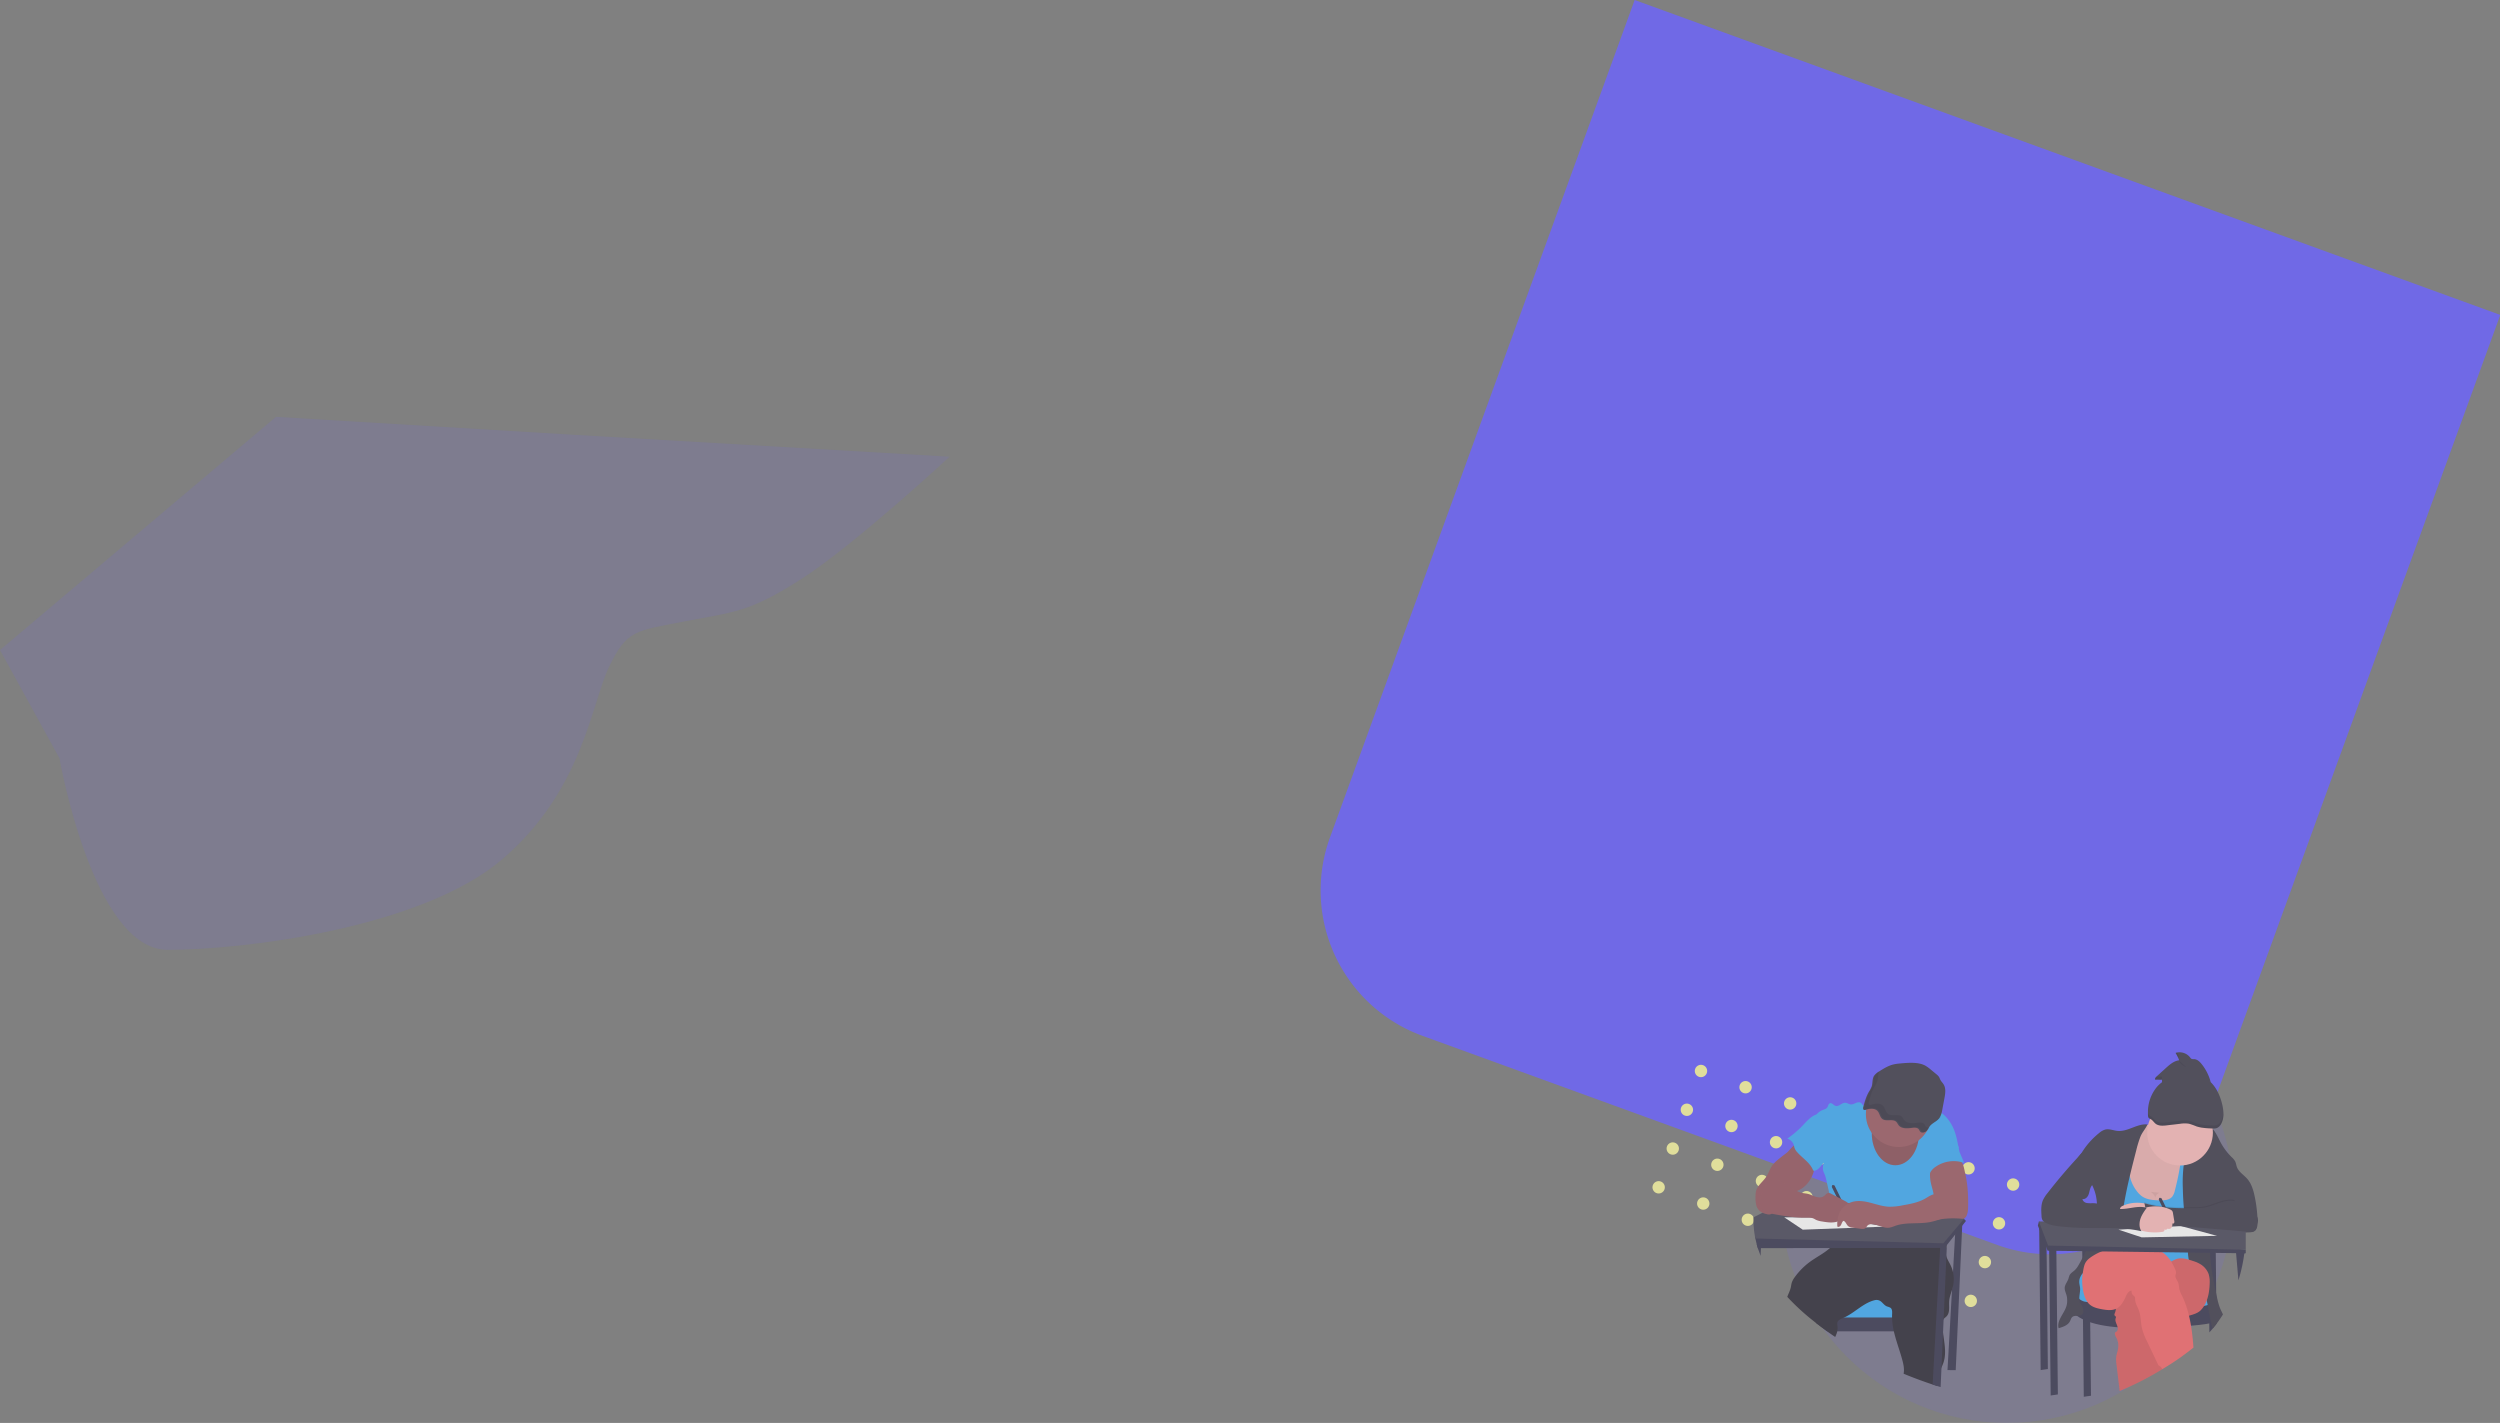 <svg xmlns="http://www.w3.org/2000/svg" xmlns:xlink="http://www.w3.org/1999/xlink" width="2424.331" height="1379.841" viewBox="0 0 2424.331 1379.841">
  <rect x="0" y="0" width="2424.331" height="1379.841" fill="#808080" stroke="none"/>
  <defs>
    <clipPath id="clip-path">
      <rect width="365" height="162" fill="none"/>
    </clipPath>
  </defs>
  <g id="Decorations" transform="translate(220.586 468.841)" opacity="0.8">
    <circle id="Ellipse_388" data-name="Ellipse 388" cx="219.5" cy="219.5" r="219.5" transform="translate(1506 472)" fill="#6c63ff" opacity="0.15"/>
    <path id="Rectangle_1" data-name="Rectangle 1" d="M0,0H893a0,0,0,0,1,0,0V864a150,150,0,0,1-150,150H150A150,150,0,0,1,0,864V0A0,0,0,0,1,0,0Z" transform="matrix(0.94, 0.342, -0.342, 0.94, 1364.6, -468.841)" fill="#6c63ff"/>
    <g id="Component_1_1" data-name="Component 1 – 1" transform="translate(1365.73 553.067)">
      <g id="Repeat_Grid_1" data-name="Repeat Grid 1" transform="matrix(0.94, 0.342, -0.342, 0.94, 55.407, 0)" clip-path="url(#clip-path)">
        <g transform="translate(-1162 -828)">
          <circle id="Ellipse_387" data-name="Ellipse 387" cx="6" cy="6" r="6" transform="translate(1169 835)" fill="#f8f5a1"/>
        </g>
        <g transform="translate(-1116 -828)">
          <circle id="Ellipse_387-2" data-name="Ellipse 387" cx="6" cy="6" r="6" transform="translate(1169 835)" fill="#f8f5a1"/>
        </g>
        <g transform="translate(-1070 -828)">
          <circle id="Ellipse_387-3" data-name="Ellipse 387" cx="6" cy="6" r="6" transform="translate(1169 835)" fill="#f8f5a1"/>
        </g>
        <g transform="translate(-1024 -828)">
          <circle id="Ellipse_387-4" data-name="Ellipse 387" cx="6" cy="6" r="6" transform="translate(1169 835)" fill="#f8f5a1"/>
        </g>
        <g transform="translate(-978 -828)">
          <circle id="Ellipse_387-5" data-name="Ellipse 387" cx="6" cy="6" r="6" transform="translate(1169 835)" fill="#f8f5a1"/>
        </g>
        <g transform="translate(-932 -828)">
          <circle id="Ellipse_387-6" data-name="Ellipse 387" cx="6" cy="6" r="6" transform="translate(1169 835)" fill="#f8f5a1"/>
        </g>
        <g transform="translate(-886 -828)">
          <circle id="Ellipse_387-7" data-name="Ellipse 387" cx="6" cy="6" r="6" transform="translate(1169 835)" fill="#f8f5a1"/>
        </g>
        <g transform="translate(-840 -828)">
          <circle id="Ellipse_387-8" data-name="Ellipse 387" cx="6" cy="6" r="6" transform="translate(1169 835)" fill="#f8f5a1"/>
        </g>
        <g transform="translate(-1162 -788)">
          <circle id="Ellipse_387-9" data-name="Ellipse 387" cx="6" cy="6" r="6" transform="translate(1169 835)" fill="#f8f5a1"/>
        </g>
        <g transform="translate(-1116 -788)">
          <circle id="Ellipse_387-10" data-name="Ellipse 387" cx="6" cy="6" r="6" transform="translate(1169 835)" fill="#f8f5a1"/>
        </g>
        <g transform="translate(-1070 -788)">
          <circle id="Ellipse_387-11" data-name="Ellipse 387" cx="6" cy="6" r="6" transform="translate(1169 835)" fill="#f8f5a1"/>
        </g>
        <g transform="translate(-1024 -788)">
          <circle id="Ellipse_387-12" data-name="Ellipse 387" cx="6" cy="6" r="6" transform="translate(1169 835)" fill="#f8f5a1"/>
        </g>
        <g transform="translate(-978 -788)">
          <circle id="Ellipse_387-13" data-name="Ellipse 387" cx="6" cy="6" r="6" transform="translate(1169 835)" fill="#f8f5a1"/>
        </g>
        <g transform="translate(-932 -788)">
          <circle id="Ellipse_387-14" data-name="Ellipse 387" cx="6" cy="6" r="6" transform="translate(1169 835)" fill="#f8f5a1"/>
        </g>
        <g transform="translate(-886 -788)">
          <circle id="Ellipse_387-15" data-name="Ellipse 387" cx="6" cy="6" r="6" transform="translate(1169 835)" fill="#f8f5a1"/>
        </g>
        <g transform="translate(-840 -788)">
          <circle id="Ellipse_387-16" data-name="Ellipse 387" cx="6" cy="6" r="6" transform="translate(1169 835)" fill="#f8f5a1"/>
        </g>
        <g transform="translate(-1162 -748)">
          <circle id="Ellipse_387-17" data-name="Ellipse 387" cx="6" cy="6" r="6" transform="translate(1169 835)" fill="#f8f5a1"/>
        </g>
        <g transform="translate(-1116 -748)">
          <circle id="Ellipse_387-18" data-name="Ellipse 387" cx="6" cy="6" r="6" transform="translate(1169 835)" fill="#f8f5a1"/>
        </g>
        <g transform="translate(-1070 -748)">
          <circle id="Ellipse_387-19" data-name="Ellipse 387" cx="6" cy="6" r="6" transform="translate(1169 835)" fill="#f8f5a1"/>
        </g>
        <g transform="translate(-1024 -748)">
          <circle id="Ellipse_387-20" data-name="Ellipse 387" cx="6" cy="6" r="6" transform="translate(1169 835)" fill="#f8f5a1"/>
        </g>
        <g transform="translate(-978 -748)">
          <circle id="Ellipse_387-21" data-name="Ellipse 387" cx="6" cy="6" r="6" transform="translate(1169 835)" fill="#f8f5a1"/>
        </g>
        <g transform="translate(-932 -748)">
          <circle id="Ellipse_387-22" data-name="Ellipse 387" cx="6" cy="6" r="6" transform="translate(1169 835)" fill="#f8f5a1"/>
        </g>
        <g transform="translate(-886 -748)">
          <circle id="Ellipse_387-23" data-name="Ellipse 387" cx="6" cy="6" r="6" transform="translate(1169 835)" fill="#f8f5a1"/>
        </g>
        <g transform="translate(-840 -748)">
          <circle id="Ellipse_387-24" data-name="Ellipse 387" cx="6" cy="6" r="6" transform="translate(1169 835)" fill="#f8f5a1"/>
        </g>
        <g transform="translate(-1162 -708)">
          <circle id="Ellipse_387-25" data-name="Ellipse 387" cx="6" cy="6" r="6" transform="translate(1169 835)" fill="#f8f5a1"/>
        </g>
        <g transform="translate(-1116 -708)">
          <circle id="Ellipse_387-26" data-name="Ellipse 387" cx="6" cy="6" r="6" transform="translate(1169 835)" fill="#f8f5a1"/>
        </g>
        <g transform="translate(-1070 -708)">
          <circle id="Ellipse_387-27" data-name="Ellipse 387" cx="6" cy="6" r="6" transform="translate(1169 835)" fill="#f8f5a1"/>
        </g>
        <g transform="translate(-1024 -708)">
          <circle id="Ellipse_387-28" data-name="Ellipse 387" cx="6" cy="6" r="6" transform="translate(1169 835)" fill="#f8f5a1"/>
        </g>
        <g transform="translate(-978 -708)">
          <circle id="Ellipse_387-29" data-name="Ellipse 387" cx="6" cy="6" r="6" transform="translate(1169 835)" fill="#f8f5a1"/>
        </g>
        <g transform="translate(-932 -708)">
          <circle id="Ellipse_387-30" data-name="Ellipse 387" cx="6" cy="6" r="6" transform="translate(1169 835)" fill="#f8f5a1"/>
        </g>
        <g transform="translate(-886 -708)">
          <circle id="Ellipse_387-31" data-name="Ellipse 387" cx="6" cy="6" r="6" transform="translate(1169 835)" fill="#f8f5a1"/>
        </g>
        <g transform="translate(-840 -708)">
          <circle id="Ellipse_387-32" data-name="Ellipse 387" cx="6" cy="6" r="6" transform="translate(1169 835)" fill="#f8f5a1"/>
        </g>
        <g transform="translate(-1162 -668)">
          <circle id="Ellipse_387-33" data-name="Ellipse 387" cx="6" cy="6" r="6" transform="translate(1169 835)" fill="#f8f5a1"/>
        </g>
        <g transform="translate(-1116 -668)">
          <circle id="Ellipse_387-34" data-name="Ellipse 387" cx="6" cy="6" r="6" transform="translate(1169 835)" fill="#f8f5a1"/>
        </g>
        <g transform="translate(-1070 -668)">
          <circle id="Ellipse_387-35" data-name="Ellipse 387" cx="6" cy="6" r="6" transform="translate(1169 835)" fill="#f8f5a1"/>
        </g>
        <g transform="translate(-1024 -668)">
          <circle id="Ellipse_387-36" data-name="Ellipse 387" cx="6" cy="6" r="6" transform="translate(1169 835)" fill="#f8f5a1"/>
        </g>
        <g transform="translate(-978 -668)">
          <circle id="Ellipse_387-37" data-name="Ellipse 387" cx="6" cy="6" r="6" transform="translate(1169 835)" fill="#f8f5a1"/>
        </g>
        <g transform="translate(-932 -668)">
          <circle id="Ellipse_387-38" data-name="Ellipse 387" cx="6" cy="6" r="6" transform="translate(1169 835)" fill="#f8f5a1"/>
        </g>
        <g transform="translate(-886 -668)">
          <circle id="Ellipse_387-39" data-name="Ellipse 387" cx="6" cy="6" r="6" transform="translate(1169 835)" fill="#f8f5a1"/>
        </g>
        <g transform="translate(-840 -668)">
          <circle id="Ellipse_387-40" data-name="Ellipse 387" cx="6" cy="6" r="6" transform="translate(1169 835)" fill="#f8f5a1"/>
        </g>
      </g>
    </g>
    <path id="Path_337" data-name="Path 337" d="M-126.9,206.505S-94.6,392.245-21.92,392.245s245.73-20.766,324.179-87.678,86.525-151.13,103.829-186.893,25.381-34.61,72.681-43.839,62.3-8.076,114.212-41.532S736.235-85.948,736.235-85.948L370.325-107.29,83.064-124.6-184.586,101.522Z" transform="translate(-36 60)" fill="#6c63ff" opacity="0.15"/>
    <g id="Dibujo" transform="translate(1479.809 494.603)">
      <path id="Path_340" data-name="Path 340" d="M385.945,446.731,377.98,588.5l7.965.1,6.471-143.861Z" transform="translate(-189.825 -223.343)" fill="#3f3d56"/>
      <rect id="Rectangle_562" data-name="Rectangle 562" width="98.562" height="21.405" transform="translate(68.188 295.215)" fill="#45aff7"/>
      <path id="Path_341" data-name="Path 341" d="M343.035,679.51v13.44H241.223q-5.406-3.893-10.683-8.014V679.51Z" transform="translate(-169.814 -365.384)" fill="#3f3d56"/>
      <path id="Path_342" data-name="Path 342" d="M335.181,560.111c-.279,1.289-.642,2.564-1.025,3.833-1.13,3.669-2.489,7.288-2.753,11.1-.353,5.038,1,10.9-2.489,14.555-.9.946-2.066,1.653-2.867,2.663a4.665,4.665,0,0,0-.339.5,7.716,7.716,0,0,0-.811,3.982,69.7,69.7,0,0,0,.563,8.637c1.18,9.856,3.509,19.732.448,29.036a44.758,44.758,0,0,1-1.936,4.734c-1.493,3.285-3.121,6.526-3.609,10.085a63.532,63.532,0,0,0-.269,8.039q-2.36-.752-4.714-1.533-14.222-4.7-28.125-10.454c.025-.134.05-.274.07-.408.712-4.43-.264-8.96-1.449-13.281-2.489-9.154-6.013-18.219-8.1-27.438a69.434,69.434,0,0,1-1.648-10.951c-.06-.826-.095-1.658-.1-2.489-.025-1.085,0-2.17.045-3.266.1-2.185.2-4.779-1.548-6.108a13.389,13.389,0,0,0-3.35-1.284c-2.16-.841-3.639-2.793-5.351-4.356a7.014,7.014,0,0,0-6.267-1.842c-11.19,2.564-19.414,12.056-29.827,16.855-.4.189-.806.368-1.215.538a17.7,17.7,0,0,0-3.818,1.951,4.351,4.351,0,0,0-1.712,2.414,9.033,9.033,0,0,0,.095,3.246,16.571,16.571,0,0,1-.224,5.292,16.155,16.155,0,0,1-.533,1.991c-.4,1.18-.931,2.335-1.439,3.484q-3.982-2.678-7.85-5.476-5.406-3.893-10.683-8.014l-2.135-1.717a223.148,223.148,0,0,1-25.8-23.69c1.06-2.987,2.593-5.764,3.33-8.826.418-1.757.572-3.584,1.15-5.292a19.026,19.026,0,0,1,2.748-4.928,66.7,66.7,0,0,1,15.3-15.312c6.168-4.42,13.291-7.965,18.841-12.982a29.733,29.733,0,0,0,5.759-6.825,4.266,4.266,0,0,0,.264-.5,10.329,10.329,0,0,0,.891-2.847c.4-2.23.338-4.679.538-6.82a72.744,72.744,0,0,0,20.474.617c7.94-.891,15.705-3.1,23.645-3.952.6-.07,1.2-.124,1.8-.174,2.544-.2,5.092-.249,7.646-.219,2.135,0,4.271.095,6.407.164l23.511.8a23.081,23.081,0,0,1,7.686,1.14,16.8,16.8,0,0,1,7.029,5.854c.234.319.468.637.687.966a30.364,30.364,0,0,1,3.624,7.163c.095.259.184.5.269.782.224.692.418,1.389.592,2.1.134.552.254,1.105.363,1.663a71.4,71.4,0,0,0,1.737,8.238c.06.194.124.388.194.577,1.04,2.917,2.768,5.53,4.072,8.333a30.95,30.95,0,0,1,2.14,6.337A31.315,31.315,0,0,1,335.181,560.111Z" transform="translate(-141.63 -276.575)" fill="#35323e"/>
      <path id="Path_343" data-name="Path 343" d="M289.229,259.361c-2.1-1.673-5.147-.448-7.606.632a48.828,48.828,0,0,1-6.352,2.295,2.683,2.683,0,0,1-1.394.144c-1-.239-1.414-1.419-2.155-2.135-1.289-1.24-3.4-.946-5.062-.274s-3.305,1.643-5.087,1.493c-1.9-.149-3.554-1.553-5.476-1.6-3.385-.08-6.227,4.092-9.428,2.987-1.951-.672-3.485-3.211-5.406-2.489-1.493.567-1.628,2.633-2.529,3.982-1.06,1.573-3.126,2.016-4.893,2.713a14.057,14.057,0,0,0-8.532,14.351c.4,3.28,1.991,6.287,3.041,9.418,3.116,9.1,2.046,19.374,5.973,28.155.5-.468.777-.642,1.259-1.105a11.519,11.519,0,0,0-.672,8.263c.413,1.379,1.085,2.663,1.593,4.012a35.957,35.957,0,0,1,1.274,4.629l4.331,19.105c1.692,7.467,3.39,14.934,3.684,22.58a65.9,65.9,0,0,1-1.135,14.834c7.845-1.3,15.023-4.779,22.973-4.734a64.055,64.055,0,0,1,8.7.9,179.12,179.12,0,0,0,25.452,1.727,10.106,10.106,0,0,0,3.9-.548,29.267,29.267,0,0,0,3.027-1.9,13.388,13.388,0,0,1,6.815-1.493c10.648-.194,20.907,3.7,31.485,5.077a37.908,37.908,0,0,0,1.22-28.434c-.951-2.723-2.23-5.376-2.608-8.238a41.685,41.685,0,0,1-.119-5.291,38.384,38.384,0,0,0-2.4-13.231,13.6,13.6,0,0,1-1.294-5.112,11.616,11.616,0,0,1,1.792-4.978,34.546,34.546,0,0,1,14.71-16.059l7.681-5.157c-1.05-6.636-2.4-13.624-5.217-19.727s-7.019-11.713-12.709-15.282a41.994,41.994,0,0,0-6-2.987,27.9,27.9,0,0,0-9.085-2.489c-3.584-.2-7.113.757-10.653,1.354C311.182,266.623,298.07,266.394,289.229,259.361Z" transform="translate(-167.141 -153.968)" fill="#45aff7"/>
      <path id="Path_344" data-name="Path 344" d="M316.252,489.26l-3.654,4.615-6.889,8.7-7.965,10.05-2.225,2.808H291.2l-106.87.124-66.928.075h-2.987c-.4-1.244-.767-2.489-1.105-3.783q-.747-2.778-1.309-5.625c-.08-.363-.149-.727-.214-1.1l24.282-15.875,9.129-.05h0l27.926-.159h0l15.6-.09h4.634l10.394-.055h0l79.218-.453h0l4.052-.025h1.757l4.654-.025,17.318-.1,3.325-1.264.244.259Z" transform="translate(-110.176 -268.719)" fill="#3f3d56"/>
      <path id="Path_345" data-name="Path 345" d="M313.132,464.93l-.413.5-2.718,3.2-5.6,6.606-11.733,13.834-103.938-2.653-78.377-1.991c-.08-.363-.149-.727-.214-1.1a94.186,94.186,0,0,1-1.568-19.379l8.691-4.45,1.991-1.025,15.5-7.965,13.6-6.969,35.472,4.61,7.855,1.02,3.554.458,5.2.677.438.06,81.573,10.578,9.015,1.17,5.291.687,16.308,2.121Z" transform="translate(-108.55 -246.878)" fill="#504f60"/>
      <path id="Path_346" data-name="Path 346" d="M471.493,534.51l-.085,1.956-.5,11.046-2.678,60.73-.567,13.127-1.493,33.77-.841,19.075-3.036-.951q-2.36-.752-4.714-1.533l7.283-132.412.154-2.778,3.206-1Z" transform="translate(-283.836 -292.564)" fill="#3f3d56"/>
      <path id="Path_347" data-name="Path 347" d="M119.151,534.22l-.224,5.112L118.6,546.8q-1.424-3.539-2.608-7.213l-.075-.244c-.4-1.245-.767-2.489-1.105-3.783Z" transform="translate(-111.693 -292.418)" fill="#3f3d56"/>
      <ellipse id="Ellipse_389" data-name="Ellipse 389" cx="22.898" cy="30.863" rx="22.898" ry="30.863" transform="translate(114.731 104.81)" fill="#a1616a"/>
      <ellipse id="Ellipse_390" data-name="Ellipse 390" cx="22.898" cy="30.863" rx="22.898" ry="30.863" transform="translate(114.731 104.81)" opacity="0.1"/>
      <circle id="Ellipse_391" data-name="Ellipse 391" cx="31.858" cy="31.858" r="31.858" transform="translate(109.006 85.148)" fill="#a1616a"/>
      <path id="Path_348" data-name="Path 348" d="M357.271,184.165a40.786,40.786,0,0,0-5.779.881c-5.038,1.225-9.393,3.942-13.634,6.611a16.226,16.226,0,0,0-5.038,4.211c-2.121,3.161-1.3,7.183-2.489,10.692a30.8,30.8,0,0,1-2.713,5.1c-2.643,4.6-4.027,9.652-5.386,14.655-.279,1.035-.358,2.439.772,2.837a3.111,3.111,0,0,0,1.931-.219c3.569-1.18,8.1-1.518,10.752.876s2.424,6.641,5.575,8.462c3.609,2.106,9.244-.438,12.519,2.046,1.4,1.065,1.911,2.773,3.061,4.057,2.678,2.987,7.83,2.842,12.116,2.24,2.459-.348,5.476-.582,6.969,1.145.717.816.921,1.936,1.752,2.673,1.493,1.334,4.226.657,5.685-.712s2.155-3.221,3.37-4.759c2.365-2.987,6.521-4.615,8.96-7.566,2.041-2.489,2.658-5.605,3.216-8.612l2.076-11.145c.841-4.52,1.608-9.458-.936-13.44-.906-1.434-2.205-2.668-2.987-4.152-.523-1-.816-2.046-1.424-2.987a12.4,12.4,0,0,0-2.554-2.579l-4.913-4.067a41.316,41.316,0,0,0-5.371-3.982C375.789,182.343,365.286,183.418,357.271,184.165Z" transform="translate(-215.774 -116.26)" fill="#464353"/>
      <path id="Path_349" data-name="Path 349" d="M147.142,343.726c-1.18,1.254-2.27,2.608-3.534,3.783a42.814,42.814,0,0,1-3.485,2.788q-2.927,2.19-5.725,4.535a32.063,32.063,0,0,0-5.247,5.242c-2.658,3.569-3.918,8.009-6.407,11.7-2.2,3.271-5.3,5.854-7.537,9.1a14.077,14.077,0,0,0-2.15,4.515,20.977,20.977,0,0,0-.443,4.774,35.453,35.453,0,0,0,.453,7.86,11.92,11.92,0,0,0,3.738,6.79,16.4,16.4,0,0,0,6.675,2.887,6.01,6.01,0,0,0,3.714.1,6.123,6.123,0,0,0,2.16-1.822l6.058-6.969c4.052-4.679,8.263-9.458,13.824-12.2,1.742-.851,3.579-1.493,5.326-2.32,7.407-3.569,12.644-10.877,14.675-18.841.5-1.946.816-3.933,1.14-5.919l.876-5.446a1.737,1.737,0,0,0,0-.831,1.792,1.792,0,0,0-.637-.757,105.588,105.588,0,0,1-11.817-11.15,27.289,27.289,0,0,0-2.678-3.066c-1.254-1-1.16-.921-2.668,0a31.993,31.993,0,0,0-6.312,5.242Z" transform="translate(-110.579 -193.757)" fill="#a1616a"/>
      <path id="Path_350" data-name="Path 350" d="M263.05,421.973a.936.936,0,1,0-1.682.816l-.5.244,14.844,30.425,2.683-1.309L263.553,421.7Z" transform="translate(-185.046 -235.764)" fill="#3f3d56"/>
      <path id="Path_351" data-name="Path 351" d="M147.142,343.726c-1.18,1.254-2.27,2.608-3.534,3.783a42.814,42.814,0,0,1-3.485,2.788q-2.927,2.19-5.725,4.535a32.063,32.063,0,0,0-5.247,5.242c-2.658,3.569-3.918,8.009-6.407,11.7-2.2,3.271-5.3,5.854-7.537,9.1a14.077,14.077,0,0,0-2.15,4.515,20.977,20.977,0,0,0-.443,4.774,35.453,35.453,0,0,0,.453,7.86,11.92,11.92,0,0,0,3.738,6.79,16.4,16.4,0,0,0,6.675,2.887,6.01,6.01,0,0,0,3.714.1,6.123,6.123,0,0,0,2.16-1.822l6.058-6.969c4.052-4.679,8.263-9.458,13.824-12.2,1.742-.851,3.579-1.493,5.326-2.32,7.407-3.569,12.644-10.877,14.675-18.841.5-1.946.816-3.933,1.14-5.919l.876-5.446a1.737,1.737,0,0,0,0-.831,1.792,1.792,0,0,0-.637-.757,105.588,105.588,0,0,1-11.817-11.15,27.289,27.289,0,0,0-2.678-3.066c-1.254-1-1.16-.921-2.668,0a31.993,31.993,0,0,0-6.312,5.242Z" transform="translate(-110.579 -193.757)" opacity="0.04"/>
      <path id="Path_352" data-name="Path 352" d="M489.443,416.65c-.05,3.176-.174,6.446-1.493,9.344a4.977,4.977,0,0,1-2.768,2.9,6.442,6.442,0,0,1-2.434.09,87.944,87.944,0,0,0-29.116,2.31c2.539-5.077,1.08-11.165,1.782-16.8.194-1.538.548-3.051.682-4.595.5-5.476-1.847-10.792-2.922-16.2a36.24,36.24,0,0,1,0-14.177,9.459,9.459,0,0,1,1.22-3.41,8,8,0,0,1,2.8-2.434c4.032-2.295,8.786-2.559,13.316-2.255,3.051.2,9.169-.085,11.713,1.792,2.783,2.056,3.664,8.96,4.415,12.151a102.781,102.781,0,0,1,2.29,14.869A159.776,159.776,0,0,1,489.443,416.65Z" transform="translate(-281.272 -210.61)" fill="#a1616a"/>
      <path id="Path_353" data-name="Path 353" d="M59.98,436.03,77.9,447.977l80.642-2.987-53.263-8.96Z" transform="translate(-30.122 -218.968)" fill="#fff"/>
      <path id="Path_354" data-name="Path 354" d="M195.1,288.848c-2.942,2.593-5.436,5.65-8.223,8.413a113.149,113.149,0,0,1-12.494,10.23,9.3,9.3,0,0,1,6.471,6.521c.189.732.284,1.493.5,2.21a12.076,12.076,0,0,0,2.768,4.48c5.048,5.69,12.111,9.9,15.088,16.925a1.563,1.563,0,0,0,.6.846,1.309,1.309,0,0,0,.772.09c2.693-.284,4.754-2.454,6.471-4.565a47.717,47.717,0,0,0,8.462-14.894,26.548,26.548,0,0,0,.124-16.925,43.323,43.323,0,0,0-3.918-7.631q-1.936-3.221-3.863-6.431c-.672-1.13-1.528-3.425-2.847-3.982C202.157,282.909,196.925,287.021,195.1,288.848Z" transform="translate(-141.61 -166.71)" fill="#45aff7"/>
      <path id="Path_355" data-name="Path 355" d="M476.921,348.3l4.236,9.956a30.778,30.778,0,0,0-27.826,3.858,15.632,15.632,0,0,0-5.72,6.655,2.907,2.907,0,0,1-2.882-1.13,5.779,5.779,0,0,1-1.065-3.047c-.393-3.823,1.055-7.571,2.489-11.145a16.053,16.053,0,0,1,2.539-4.739,14.831,14.831,0,0,1,4.331-3.1,96.438,96.438,0,0,1,15.705-6.939c2.29-.742,4.689-.727,5.973,1.414C476.189,342.63,475.756,345.577,476.921,348.3Z" transform="translate(-276.814 -193.985)" fill="#45aff7"/>
      <path id="Path_356" data-name="Path 356" d="M144.537,415.036c1.06.846,1.991,1.847,3.081,2.653a22.015,22.015,0,0,0,3.664,2.056l4.908,2.359a27.5,27.5,0,0,0,4.754,1.931c2.1.563,4.306.617,6.416,1.14,2.663.657,5.1,2.026,7.721,2.817s5.695.921,7.885-.727c1.369-1.03,2.4-2.733,4.1-2.987a5.428,5.428,0,0,1,3.126.9l12.773,6.715c1.722.906,3.544,1.911,4.445,3.639s.294,4.351-1.6,4.8a17.505,17.505,0,0,1-1.991.115,1.561,1.561,0,0,0-1.464,1.13,2.27,2.27,0,0,0,.314,1.17,4.894,4.894,0,0,1,.075,4.161,2.976,2.976,0,0,1-3.614,1.493c.224,1.926-1.872,3.275-3.738,3.788-4.709,1.289-9.7.5-14.516-.319a19.9,19.9,0,0,1-5.535-1.493c-.826-.4-1.593-.921-2.429-1.294-2.295-1.02-4.9-.886-7.412-.841-11.6.2-23.107-1.946-34.517-4.087a16.7,16.7,0,0,1-6.1-1.991c-3.485-2.27-4.779-6.929-4.206-11.051s2.663-7.855,4.719-11.479l2.663-4.694a6.044,6.044,0,0,1,1.434-1.892C133.412,410.053,141.182,412.338,144.537,415.036Z" transform="translate(-114.575 -230.853)" fill="#a1616a"/>
      <path id="Path_357" data-name="Path 357" d="M144.537,415.036c1.06.846,1.991,1.847,3.081,2.653a22.015,22.015,0,0,0,3.664,2.056l4.908,2.359a27.5,27.5,0,0,0,4.754,1.931c2.1.563,4.306.617,6.416,1.14,2.663.657,5.1,2.026,7.721,2.817s5.695.921,7.885-.727c1.369-1.03,2.4-2.733,4.1-2.987a5.428,5.428,0,0,1,3.126.9l12.773,6.715c1.722.906,3.544,1.911,4.445,3.639s.294,4.351-1.6,4.8a17.505,17.505,0,0,1-1.991.115,1.561,1.561,0,0,0-1.464,1.13,2.27,2.27,0,0,0,.314,1.17,4.894,4.894,0,0,1,.075,4.161,2.976,2.976,0,0,1-3.614,1.493c.224,1.926-1.872,3.275-3.738,3.788-4.709,1.289-9.7.5-14.516-.319a19.9,19.9,0,0,1-5.535-1.493c-.826-.4-1.593-.921-2.429-1.294-2.295-1.02-4.9-.886-7.412-.841-11.6.2-23.107-1.946-34.517-4.087a16.7,16.7,0,0,1-6.1-1.991c-3.485-2.27-4.779-6.929-4.206-11.051s2.663-7.855,4.719-11.479l2.663-4.694a6.044,6.044,0,0,1,1.434-1.892C133.412,410.053,141.182,412.338,144.537,415.036Z" transform="translate(-114.575 -230.853)" opacity="0.04"/>
      <path id="Path_358" data-name="Path 358" d="M372.468,434.021c-2.593,1.225-5.57,1.344-8.278,2.285s-5.008,2.633-7.492,4.012c-6.471,3.614-13.938,4.978-21.271,6.277a62.048,62.048,0,0,1-13.44,1.4c-6.063-.259-11.887-2.28-17.761-3.8s-12.141-2.549-17.96-.836a20.215,20.215,0,0,0-13.191,12.659,29.157,29.157,0,0,0-1.155,11.21c1.225.9,2.937-.348,3.6-1.717s1.03-3.046,2.325-3.843c2.245.762,2.793,3.753,4.644,5.232a8.386,8.386,0,0,0,4.166,1.379l7.566,1.075c1.822.259,3.938.433,5.257-.851.642-.622,1-1.493,1.583-2.16,1.2-1.334,3.216-1.563,5.008-1.384,5.6.558,10.842,4.186,16.4,3.325a31.1,31.1,0,0,0,5.511-1.752c10.8-3.813,22.794-1.493,34.029-3.679a75.95,75.95,0,0,0,12.49-3.858,25.258,25.258,0,0,0,6.347-3.146A13.361,13.361,0,0,0,386,444a13.55,13.55,0,0,0-4.784-8.781c-.876-.747-2.026-2.175-3.076-2.643C376.136,431.691,374.17,433.219,372.468,434.021Z" transform="translate(-190.55 -241.236)" fill="#a1616a"/>
      <g id="Group_28" data-name="Group 28" transform="translate(107.277 75.61)" opacity="0.1">
        <path id="Path_359" data-name="Path 359" d="M384.151,253.942c-.831-.737-1.035-1.857-1.752-2.673-1.493-1.727-4.51-1.493-6.969-1.145-4.286.6-9.458.742-12.116-2.24-1.15-1.284-1.658-2.987-3.061-4.057-3.275-2.489-8.91.06-12.519-2.046-3.151-1.837-2.947-6.1-5.575-8.462s-7.183-2.056-10.752-.876a3.111,3.111,0,0,1-1.931.219c-1.13-.4-1.05-1.8-.772-2.837,1.359-5,2.743-10.055,5.386-14.655a30.8,30.8,0,0,0,2.713-5.1c1.08-3.156.528-6.725,1.946-9.712a13.4,13.4,0,0,0-3.928,3.485c-2.121,3.161-1.3,7.183-2.489,10.692a30.8,30.8,0,0,1-2.713,5.1c-2.643,4.6-4.027,9.652-5.386,14.655-.279,1.035-.358,2.439.772,2.837a3.111,3.111,0,0,0,1.931-.219c3.569-1.18,8.1-1.518,10.752.876s2.424,6.64,5.575,8.462c3.609,2.106,9.244-.438,12.519,2.046,1.4,1.065,1.911,2.773,3.061,4.057,2.678,2.987,7.83,2.842,12.116,2.24,2.459-.348,5.476-.582,6.969,1.145.717.816.921,1.936,1.752,2.673,1.493,1.334,4.226.657,5.685-.712a15.094,15.094,0,0,0,2.379-3.256A3.7,3.7,0,0,1,384.151,253.942Z" transform="translate(-324.055 -200.36)"/>
        <path id="Path_360" data-name="Path 360" d="M462.1,292.44a14.143,14.143,0,0,0-.891,1.289,26.987,26.987,0,0,0,5.366-4.376,10.56,10.56,0,0,0,1-1.434A26.144,26.144,0,0,0,462.1,292.44Z" transform="translate(-392.936 -244.334)"/>
      </g>
      <path id="Path_361" data-name="Path 361" d="M556.48,446.53,557.973,589.4l6.969-1-1.493-141.87Z" transform="translate(-279.47 -224.241)" fill="#3f3d56"/>
      <path id="Path_362" data-name="Path 362" d="M640.48,498.53,641.973,641.4l6.969-1-1.493-141.87Z" transform="translate(-321.656 -250.356)" fill="#3f3d56"/>
      <path id="Path_363" data-name="Path 363" d="M1002.746,619.179h0l-.03-2.743V614.8l-.264-25.128-.413-39.285-.07-3.39H995l.035,3.266.219,21.042.095,9.11h0l.08,7.377.129,12.753.08,7.522h0v.8l.1,9.886.09,8.716.568-.627q1.369-1.528,2.678-3.106Z" transform="translate(-553.735 -298.836)" fill="#3f3d56"/>
      <path id="Path_364" data-name="Path 364" d="M620.962,545.03l-3.982,5.953,3.982,27.125,33.85,9.264h54.757l32.854,1.986,15.65-10.712-2.708-18.4L743.418,545.03Z" transform="translate(-309.854 -273.709)" fill="#45aff7"/>
      <path id="Path_365" data-name="Path 365" d="M723.1,605.48l-1.991,16.536s-10.454,32.421,73.673,30.435,69.69-8.6,69.69-8.6l-.5-19.185s2.932,9.08-39.823,7.85-82.633-5.2-82.633-5.2S726.588,629.956,723.1,605.48Z" transform="translate(-415.977 -328.206)" fill="#3f3d56"/>
      <path id="Path_366" data-name="Path 366" d="M846.006,305.49c-4.8,2.185-8.433,6.421-10.867,11.106s-3.8,9.826-5.152,14.934a132.945,132.945,0,0,0-3.589,16.308c-1.314,9.816-.328,20.136,4.181,28.951s12.843,15.929,22.6,17.627a41.593,41.593,0,0,0,11.449.134,93.087,93.087,0,0,0,20.215-4.455c6.845-2.315,13.968-5.879,17.014-12.445,1.767-3.808,1.916-8.149,1.832-12.34a131.277,131.277,0,0,0-5.132-33.745,28.728,28.728,0,0,0-3.943-9.08,27.831,27.831,0,0,0-7.342-6.471C875.629,308.173,860.327,298.979,846.006,305.49Z" transform="translate(-468.791 -176.438)" fill="#fbbebe"/>
      <path id="Path_367" data-name="Path 367" d="M846.006,305.49c-4.8,2.185-8.433,6.421-10.867,11.106s-3.8,9.826-5.152,14.934a132.945,132.945,0,0,0-3.589,16.308c-1.314,9.816-.328,20.136,4.181,28.951s12.843,15.929,22.6,17.627a41.593,41.593,0,0,0,11.449.134,93.087,93.087,0,0,0,20.215-4.455c6.845-2.315,13.968-5.879,17.014-12.445,1.767-3.808,1.916-8.149,1.832-12.34a131.277,131.277,0,0,0-5.132-33.745,28.728,28.728,0,0,0-3.943-9.08,27.831,27.831,0,0,0-7.342-6.471C875.629,308.173,860.327,298.979,846.006,305.49Z" transform="translate(-468.791 -176.438)" opacity="0.05"/>
      <path id="Path_368" data-name="Path 368" d="M811.285,390.338a22.6,22.6,0,0,0,4.978,4.978c4.739,3.275,10.822,3.718,16.576,3.9,4.619.139,9.916-.124,12.813-3.728a14.922,14.922,0,0,0,2.419-5.71,253.261,253.261,0,0,0,6.919-37.717l13.181.045c5.7,24.426,5.237,49.819,4.739,74.9l-.722,36.578-8.492-.9c-20.165-2.135-40.361-4.271-60.636-4.639a346.857,346.857,0,0,0-35.6,1.175l18.493-54.986c2.4-7.148,4.824-14.391,5.386-21.9.811-10.9-2.245-22.4,1.991-32.481a3.95,3.95,0,0,1,1.538-2.076,4.368,4.368,0,0,1,2.633-.2c1.673.224,6.785,0,8,1.07,1.792,1.553.607,1.787-.025,4.291-1.13,4.48-2.2,8.627-2.185,13.3C803.306,374.7,805.934,383.652,811.285,390.338Z" transform="translate(-439.461 -198.628)" fill="#45aff7"/>
      <path id="Path_369" data-name="Path 369" d="M977.539,498.527h0q3.33-4.42,6.277-9.154c-1-2.131-2.091-4.211-2.962-6.387A64.18,64.18,0,0,1,978,472.607q-.388-1.792-.772-3.584c-2.788-13-5.406-26.179-5.949-39.355q-.075-1.643-.095-3.285v-4.092c.06-2.987.249-6,.592-9,.065-.587.139-1.175.219-1.762a2.529,2.529,0,0,1,.05-.383l33.85-1.234h0l2.847-.1c1.956-.07,4.027-.179,5.64-1.289,2.713-1.862,3.031-5.68,2.987-8.96a132.989,132.989,0,0,0-2.807-24.665c-1.284-6.1-3.116-12.34-7.228-17.029-3.375-3.853-8.263-6.655-10.021-11.449-.652-1.782-.816-3.738-1.663-5.441a16.948,16.948,0,0,0-3.564-4.266,59.4,59.4,0,0,1-11.4-15.79c-2.016-4.062-4.2-8.542-6.835-11.35-.129-.144-.259-.279-.393-.408-2.24-2.215-4.8-3.186-7.84-1.678a10.04,10.04,0,0,0-1.553.966h0a18.915,18.915,0,0,0-2.952,2.808,67.2,67.2,0,0,0-8.029,11.449,63.638,63.638,0,0,0-4.1,8.96,61.782,61.782,0,0,0-2.215,7.467c-.428,1.877-.767,3.773-1.035,5.675a138.064,138.064,0,0,0-.856,21.674c.149,6.65.443,13.316,1.045,19.941q.224,2.4.5,4.8.548,4.744,1.354,9.458c.214,1.2.433,2.4.677,3.594.06.319.124.637.189.951l.03.134a80.849,80.849,0,0,1,1.528,8.418q.06.533.09,1.06a40.966,40.966,0,0,1-.04,4.883c-.115,1.921-.294,3.838-.383,5.759a9.363,9.363,0,0,1-.035,1c-.025.971,0,1.941,0,2.912a46.14,46.14,0,0,0,.826,6.914,44.724,44.724,0,0,0,4.306,12.166c.189.358.383.712.577,1.06,2.524,4.51,5.71,8.647,8.044,13.261a57.243,57.243,0,0,1,4.48,13.047q.5,2.235.946,4.48c.463,2.389.876,4.8,1.3,7.208.04.239.085.5.129.717.563,3.2,1.155,6.377,1.916,9.5.443,1.817.941,3.609,1.523,5.371Z" transform="translate(-528.528 -178.184)" fill="#464353"/>
      <path id="Path_370" data-name="Path 370" d="M904.089,588.68c0,.448-.03.9-.05,1.349a63.792,63.792,0,0,1-.6,6.526,42.458,42.458,0,0,1-2.155,8.657,29.188,29.188,0,0,1-2.569,5.281,24.347,24.347,0,0,1-3.2,4.117c-2.987,3.106-7.288,4.1-11.449,5.406a28.184,28.184,0,0,0-5.521,2.255c-.314.174-.622.363-.921.563l-5.207,3.45a15.58,15.58,0,0,0-4.4,3.768,8.1,8.1,0,0,0-.5.841,19.074,19.074,0,0,0-1.533,4.6c-2.708,11.28-5.421,22.57-7.278,34.019-.124.757-.244,1.518-.373,2.28l-.045.239a1.251,1.251,0,0,0-.08-.164,299.576,299.576,0,0,1-41.366,21.141l-3.091-25.885a31.309,31.309,0,0,1-.319-6.362c.294-3.35,1.658-6.526,2.026-9.866a16.811,16.811,0,0,0-1.777-9.493,10.382,10.382,0,0,1-1.459-3.519,2.19,2.19,0,0,1,1.872-2.559,4.6,4.6,0,0,0,.782-4.107,11.943,11.943,0,0,0-.7-2.275c-.846-2.081-1.917-4.346-1.19-6.471a2.418,2.418,0,0,0,.249-1.244.2.2,0,0,0,0-.08c-.169-.558-.831-.8-1.175-1.274-.647-.881,0-2.081.4-3.1a11.813,11.813,0,0,0,.667-3.39c.055-.642.095-1.289.164-1.926a19.408,19.408,0,0,1,.463-2.559,20.2,20.2,0,0,1,8.179-11.708c1.936-1.3,4.092-2.255,6.068-3.484a55.59,55.59,0,0,0,5.784-4.48q6.576-5.476,13.674-10.324a172.734,172.734,0,0,1,15.79-9.587q1.742-.941,3.484-1.832,1.9-1,3.818-1.887c4.1-1.956,8.756-1.225,13.291.08,1.9.543,3.778,1.19,5.59,1.777a25.888,25.888,0,0,1,5.077,2.28,18.723,18.723,0,0,1,8.716,10.245.544.544,0,0,1,0,.085A26.069,26.069,0,0,1,904.089,588.68Z" transform="translate(-461.728 -307.573)" fill="#f86d70"/>
      <path id="Path_371" data-name="Path 371" d="M904.089,588.68c0,.448-.03.9-.05,1.349a63.792,63.792,0,0,1-.6,6.526,42.458,42.458,0,0,1-2.155,8.657,29.188,29.188,0,0,1-2.569,5.281,24.347,24.347,0,0,1-3.2,4.117c-2.987,3.106-7.288,4.1-11.449,5.406a28.184,28.184,0,0,0-5.521,2.255c-.314.174-.622.363-.921.563l-5.207,3.45a15.58,15.58,0,0,0-4.4,3.768,8.1,8.1,0,0,0-.5.841,19.074,19.074,0,0,0-1.533,4.6c-2.708,11.28-5.421,22.57-7.278,34.019-.124.757-.244,1.518-.373,2.28l-.045.239a1.251,1.251,0,0,0-.08-.164,299.576,299.576,0,0,1-41.366,21.141l-3.091-25.885a31.309,31.309,0,0,1-.319-6.362c.294-3.35,1.658-6.526,2.026-9.866a16.811,16.811,0,0,0-1.777-9.493,10.382,10.382,0,0,1-1.459-3.519,2.19,2.19,0,0,1,1.872-2.559,4.6,4.6,0,0,0,.782-4.107,11.943,11.943,0,0,0-.7-2.275c-.846-2.081-1.917-4.346-1.19-6.471a2.418,2.418,0,0,0,.249-1.244.2.2,0,0,0,0-.08c-.169-.558-.831-.8-1.175-1.274-.647-.881,0-2.081.4-3.1a11.813,11.813,0,0,0,.667-3.39c.055-.642.095-1.289.164-1.926a19.408,19.408,0,0,1,.463-2.559,20.2,20.2,0,0,1,8.179-11.708c1.936-1.3,4.092-2.255,6.068-3.484a55.59,55.59,0,0,0,5.784-4.48q6.576-5.476,13.674-10.324a172.734,172.734,0,0,1,15.79-9.587q1.742-.941,3.484-1.832,1.9-1,3.818-1.887c4.1-1.956,8.756-1.225,13.291.08,1.9.543,3.778,1.19,5.59,1.777a25.888,25.888,0,0,1,5.077,2.28,18.723,18.723,0,0,1,8.716,10.245.544.544,0,0,1,0,.085A26.069,26.069,0,0,1,904.089,588.68Z" transform="translate(-461.728 -307.573)" opacity="0.1"/>
      <path id="Path_372" data-name="Path 372" d="M900.05,446.973a.936.936,0,1,0-1.682.816l-.5.244,14.844,30.425,2.683-1.309L900.553,446.7Z" transform="translate(-504.955 -248.319)" fill="#3f3d56"/>
      <circle id="Ellipse_392" data-name="Ellipse 392" cx="31.858" cy="31.858" r="31.858" transform="translate(381.795 103.068)" fill="#fbbebe"/>
      <path id="Path_373" data-name="Path 373" d="M950.185,221.177a42.312,42.312,0,0,0-1.125-7.512c-1.872-8.049-5.292-15.974-11.18-21.753a43.54,43.54,0,0,0-1.3-4.176.8.8,0,0,0-.035-.1,46.745,46.745,0,0,0-7.517-13.326c-1.867-2.32-4.286-4.61-7.263-4.7a5.888,5.888,0,0,1-2.489-.269,4.48,4.48,0,0,1-1.389-1.424,13.037,13.037,0,0,0-12.624-4.724l-.309.065c-.174.035-.348.075-.5.119s-.418.119-.627.184q.344.567.672,1.15.886,1.578,1.643,3.226.627,1.374,1.16,2.793c-5.1.582-9.249,4.2-13.042,7.646l-8.93,8.1a.368.368,0,0,0-.045.045l-.259.249c-.065.065-.129.129-.189.2a.425.425,0,0,0-.065.07c-.075.08-.144.164-.214.249a3.753,3.753,0,0,0-.333.5,1.822,1.822,0,0,0-.129.234.5.5,0,0,0-.035.075,1.828,1.828,0,0,0-.085.209.069.069,0,0,0,0,.03,1.171,1.171,0,0,0-.035.124,1.494,1.494,0,0,0,.085,1.055l5.889.065h.692c.03.787.055,1.578.085,2.364a33.546,33.546,0,0,0-2.688,2.24,29.194,29.194,0,0,0-2.623,2.768A38.2,38.2,0,0,0,877.02,220v3.046c0,.5.045,1,.085,1.493a3.728,3.728,0,0,0,.5,1.847,1.712,1.712,0,0,0,.139.179,3.435,3.435,0,0,0,1.055.777l.428.209h0c.214.1.418.2.617.319,1.877,1.06,2.987,3.106,4.694,4.42.1.075.2.149.3.214l.224.149.139.09.189.11a4.068,4.068,0,0,0,.383.2h0l.239.119h.04c.2.09.4.174.6.249l.284.1.085.03c.08.025.164.055.249.075q.254.075.5.134l.5.11c.194.035.393.07.592.095l.294.04.3.03q.712.065,1.434.075h0a35.842,35.842,0,0,0,4.515-.314l12.7-1.493a27.373,27.373,0,0,1,8.667-.08,57.109,57.109,0,0,1,6.969,2.454c.528.184,1.055.353,1.588.5.194.055.393.114.592.164l.274.07.637.154c.229.055.458.11.687.154.324.07.642.129.966.189.219.045.443.08.667.119h.045l.637.1h.154l.473.065c.229.035.458.065.692.09q.762.095,1.523.164c.821.08,1.648.139,2.489.189l.826.05.826.04,2.489.11h.458a12.842,12.842,0,0,0,3.1-.159c.179-.035.353-.075.528-.124s.319-.1.5-.159a8.521,8.521,0,0,0,4.176-4.127c.2-.373.383-.747.553-1.13s.324-.772.463-1.16c.174-.5.324-.971.453-1.468.04-.134.075-.269.1-.408s.1-.413.139-.622c.124-.572.219-1.15.289-1.732a5.316,5.316,0,0,1,.065-.558c.045-.5.08-.961.1-1.449v-1.115C950.22,222.222,950.185,221.69,950.185,221.177Zm-12.763-29.718c-.4-.378-.816-.742-1.234-1.085a5.143,5.143,0,0,1,1.229,1.085Z" transform="translate(-494.484 -105.973)" fill="#464353"/>
      <path id="Path_374" data-name="Path 374" d="M759.271,309.647c-3.748-.463-7.467-2.106-11.165-1.3a15.474,15.474,0,0,0-6.158,3.415,74.873,74.873,0,0,0-17.308,19.787,10.453,10.453,0,0,0-1.6,3.743,9.922,9.922,0,0,0,.687,4.62c3.4,10.06,10.688,18.463,14,28.553,3.485,10.613,2.275,22.211-.294,33.083a138.259,138.259,0,0,1-15.352,38.18,21.772,21.772,0,0,1-3.534,4.839c-1.812,1.742-4.246,2.987-5.321,5.267a23.587,23.587,0,0,0-1,3.2c-1,2.987-3.4,5.545-3.639,8.7-.174,2.4.966,4.679,1.658,6.969a19.2,19.2,0,0,1-.354,12c-2.524,6.919-9.124,13.211-7.208,20.325,4.276-1.23,9.015-2.827,11.031-6.795.712-1.4,1.065-3.076,2.265-4.1,2.394-2.036,6.471-.194,9.015-2.066,1.921-1.424,1.991-4.341,1.135-6.581s-2.33-4.211-2.987-6.516c-1.145-4.157.687-8.552.349-12.848-.159-1.991-.772-3.9-.816-5.879-.085-3.848,2.046-7.467,4.878-10.08s6.332-4.346,9.777-6.053l13.022-6.471c4.724-2.34,9.9-5.192,11.449-10.23a20.719,20.719,0,0,0,.622-5.869c.443-30.121,7.99-59.635,15.491-88.81a110.04,110.04,0,0,1,4.082-13.4c1.732-4.341,5.122-7.825,6.85-11.857C778.835,302.284,769.68,310.951,759.271,309.647Z" transform="translate(-406.762 -176.472)" fill="#464353"/>
      <path id="Path_375" data-name="Path 375" d="M854.421,619.447c1.15,6.969,1.852,14.087,2.4,21.171A242.189,242.189,0,0,1,828.411,660.5c-.558.344-1.12.682-1.683,1l-.045.239a1.238,1.238,0,0,0-.08-.164,7.492,7.492,0,0,0-3.743-3.694Q817.35,646.3,811.85,634.729a60.8,60.8,0,0,1-4.978-12.868,1.988,1.988,0,0,0-.06-.289c-.757-3.485-.931-7.1-1.434-10.633A30.712,30.712,0,0,0,804.019,605c-.6-1.717-1.419-3.385-2.145-5.062a16.862,16.862,0,0,1-1.683-6.4,4.184,4.184,0,0,0-.3-2.091,5.423,5.423,0,0,0-1.359-1.314,5.182,5.182,0,0,1-1.673-4.734c-2.987.154-4.669,3.365-5.869,6.088a33.192,33.192,0,0,1-4.261,7.467,14.162,14.162,0,0,1-4.719,3.927c-.164.08-.329.159-.5.229-4.157,1.832-9.01,1.185-13.515.358-3.937-.722-8.009-1.618-11.175-4.067l-.338-.269a14.622,14.622,0,0,1-2.489-2.658c-2.653-3.624-3.828-8.4-4.48-12.943-.06-.428-.119-.856-.174-1.284a47.867,47.867,0,0,1-.373-9.7c.06-.8.144-1.593.249-2.384.07-.5.144-1.035.229-1.553a.141.141,0,0,1,0-.045c.129-.821.269-1.648.408-2.489.5-2.822,1-5.72,2.489-8.149A15.429,15.429,0,0,1,756,554c.538-.423,1.09-.826,1.648-1.215.906-.627,1.837-1.225,2.783-1.787a48.093,48.093,0,0,1,7.467-3.634c.617-.239,1.244-.463,1.872-.677a14.689,14.689,0,0,1,7.606-.6,40.025,40.025,0,0,0,6.81.4c5.839-.114,11.7-1.229,17.532-1.951,8.094-1,16.79-1.115,23.849,2.987.339.194.667.4,1,.612a29.493,29.493,0,0,1,8.557,9.045c.5.752.931,1.523,1.359,2.3a58.728,58.728,0,0,1,2.673,5.525A6.871,6.871,0,0,1,839.9,568a3.886,3.886,0,0,1-.08.587c-.134.707-.4,1.394-.5,2.111-.314,2.713,1.991,4.978,2.852,7.561a37.068,37.068,0,0,1,.811,5.257,27.343,27.343,0,0,0,2.768,6.969,87.158,87.158,0,0,1,4.43,11.135c.866,2.653,1.608,5.346,2.26,8.064q.319,1.309.6,2.623C853.584,614.713,854.027,617.072,854.421,619.447Z" transform="translate(-430.125 -297.307)" fill="#f86d70"/>
      <path id="Path_376" data-name="Path 376" d="M755.584,471.408v3.484l-.642-.01-.717-.01-8-.1-19.722-.259-5.535-.07-1.434-.02-8.308-.1-11.708-.154-24.84-.324-43.1-.558-15.556-.2-6.242-.08-5.744-.075-3.579-.05-3.39-.045-25.133-.324-6.969-.09-1.518-.02-.986-2.544-7.163-18.473-1.309-3.375,1-3.982,4.48,2.987,2.758.343,45.4,5.645,8.522,1.06,18.07,2.25,17.7,2.2,6.939.861,41.063,5.107,11.474,1.429,9.5,1.18,33.77,4.2Z" transform="translate(-278.214 -222.986)" fill="#3f3d56"/>
      <path id="Path_377" data-name="Path 377" d="M555.98,444.03l8.96,23.4,191.649,3.982V446.021Z" transform="translate(-279.219 -222.986)" fill="#504f60"/>
      <path id="Path_378" data-name="Path 378" d="M575.98,496.03,577.473,638.9l6.969-1-1.493-141.87Z" transform="translate(-289.263 -249.101)" fill="#3f3d56"/>
      <path id="Path_379" data-name="Path 379" d="M1057.346,552.245h-.717a157.54,157.54,0,0,1-5.74,26.278l-2.265-26.383-.094-1.125,8.373-.966.279-.03Z" transform="translate(-580.618 -300.353)" fill="#3f3d56"/>
      <path id="Path_380" data-name="Path 380" d="M806.555,462.488l-72.926,1.493-22.649-7.467,60.73-3.485Z" transform="translate(-357.062 -227.506)" fill="#fff"/>
      <path id="Path_381" data-name="Path 381" d="M823.647,459.137a4.888,4.888,0,0,0-1.991,1.419,5.257,5.257,0,0,0-.742,2.26l-1.225,7.3a3.231,3.231,0,0,0,.095,2.026c.319.612,1.245.931,1.707.423a6.558,6.558,0,0,0,.9,4.117,2.871,2.871,0,0,0,3.748.966,2.429,2.429,0,0,0,3.659.567c-.707.239-.757,1.319-.254,1.867a3.25,3.25,0,0,0,2.031.811,49.674,49.674,0,0,0,25.835-3.251c.772-.319-1.259-9.831-1.464-10.807-.5-2.295-.747-5.1-2.683-6.641-4.629-3.694-12.853-4.42-18.493-3.982A31.857,31.857,0,0,0,823.647,459.137Z" transform="translate(-465.632 -253.186)" fill="#fbbebe"/>
      <path id="Path_382" data-name="Path 382" d="M922.446,457.2c-18.005.344-36.383.637-53.567-4.754a36.338,36.338,0,0,1-.329,19.349l84.186,6.969c3.569.294,18.368,1.966,21.848,1.125s-29.2-11.6-27.876-14.934c3.629-9.174,15.785-14.55,7.029-14.894C942.686,449.623,933.581,456.99,922.446,457.2Z" transform="translate(-490.23 -250.143)" opacity="0.1"/>
      <path id="Path_383" data-name="Path 383" d="M923.446,459.2c-18.005.344-36.383.637-53.567-4.754a36.339,36.339,0,0,1-.329,19.349l84.186,6.969c3.569.294,18.368,1.991,21.848,1.125s2.663-5.132,3.982-8.462c3.629-9.174-16.074-21.022-24.83-21.365C943.686,451.623,934.581,458.99,923.446,459.2Z" transform="translate(-490.732 -251.148)" fill="#464353"/>
      <path id="Path_384" data-name="Path 384" d="M886.079,466.137a4.874,4.874,0,0,1,1.991,1.419,5.33,5.33,0,0,1,.747,2.26l1.225,7.3a3.265,3.265,0,0,1-.095,2.026c-.319.612-1.249.931-1.707.423a6.59,6.59,0,0,1-.9,4.117,2.876,2.876,0,0,1-3.753.966,2.429,2.429,0,0,1-3.659.568c.707.239.762,1.319.259,1.867a3.265,3.265,0,0,1-2.036.811,49.654,49.654,0,0,1-25.83-3.251c-.772-.319,1.254-9.831,1.464-10.807.5-2.295.747-5.1,2.683-6.641,4.624-3.694,12.853-4.42,18.493-3.982a31.86,31.86,0,0,1,11.116,2.922Z" transform="translate(-481.994 -256.702)" fill="#fbbebe"/>
      <path id="Path_385" data-name="Path 385" d="M675.239,397.291a31.869,31.869,0,0,0-4.375,6.79c-2.036,4.739-1.737,10.105-1.4,15.252a8.9,8.9,0,0,0,1,4.256,7.187,7.187,0,0,0,2.6,2.215c4.311,2.449,9.358,3.181,14.286,3.728q11.32,1.254,22.719,1.528c18.826.458,37.941-1.08,56.28,3.186-2.27-3.45-2.265-8.014-1-11.947s3.714-7.357,6.108-10.727c-8.393-2.658-17.393,1.493-26.184,1.08-9.025-.423-17.378-5.64-26.413-5.635a24.032,24.032,0,0,1-5.8-.224c-1.887-.468-3.714-1.892-3.888-3.828,2.409.543,4.694-1.518,5.69-3.778s1.175-4.814,2.14-7.089c2.4-5.66,8.9-8.283,12.943-12.943a3.171,3.171,0,0,0,.224-4.809c-3.36-4.48-8.422-6.969-12.629-10.454-1.464-1.215-4.415-5.794-6.058-6.217-3.047-.782-5.63,3.619-7.611,5.764Q688.863,379.744,675.239,397.291Z" transform="translate(-390.125 -203.71)" fill="#464353"/>
      <path id="Path_386" data-name="Path 386" d="M882.39,434.81a16.475,16.475,0,0,1,3.33,3.3,5.685,5.685,0,0,1,1.04,4.45,6.65,6.65,0,0,1,4.147-6.884Z" transform="translate(-497.181 -242.493)" opacity="0.07"/>
      <g id="Group_29" data-name="Group 29" transform="translate(382.465 57.222)" opacity="0.1">
        <path id="Path_387" data-name="Path 387" d="M934.345,167.975a43.242,43.242,0,0,0-2.021-4.555,12.207,12.207,0,0,0-1.453.373,42.1,42.1,0,0,1,2.3,4.4A8.348,8.348,0,0,1,934.345,167.975Z" transform="translate(-903.993 -163.42)"/>
        <path id="Path_388" data-name="Path 388" d="M995.87,212c.134.11.264.234.393.348a.715.715,0,0,0-.035-.095Q996.059,212.129,995.87,212Z" transform="translate(-936.637 -187.817)"/>
        <path id="Path_389" data-name="Path 389" d="M896.822,213.337c.259-.2.5-.418.776-.617l-.08-2.365L892.2,210.3c-.861.791-1.777,1.926-1.269,2.987Z" transform="translate(-883.863 -186.964)"/>
        <path id="Path_390" data-name="Path 390" d="M947.958,286.908a8.5,8.5,0,0,1-4.176,4.127,11.323,11.323,0,0,1-4.56.428c-5.247-.214-10.583-.448-15.541-2.185a54.866,54.866,0,0,0-6.969-2.459,27.228,27.228,0,0,0-8.666.085l-12.7,1.493c-3.748.438-7.925.767-10.917-1.533-1.712-1.314-2.817-3.36-4.694-4.415a5.967,5.967,0,0,1-2.245-1.493,3.729,3.729,0,0,1-.5-1.847c-.04-.523-.065-1.045-.085-1.568a42.111,42.111,0,0,0,.085,4.555,3.729,3.729,0,0,0,.5,1.847,5.966,5.966,0,0,0,2.245,1.493c1.877,1.055,2.987,3.1,4.694,4.415,2.987,2.3,7.168,1.991,10.917,1.533l12.7-1.493a27.228,27.228,0,0,1,8.666-.085,56.307,56.307,0,0,1,6.969,2.459c4.978,1.737,10.294,1.991,15.541,2.185a11.412,11.412,0,0,0,4.56-.428,8.5,8.5,0,0,0,4.176-4.127,21.128,21.128,0,0,0,2.151-11.175,19.444,19.444,0,0,1-2.15,8.189Z" transform="translate(-876.877 -220.732)"/>
      </g>
      <path id="Path_391" data-name="Path 391" d="M937.56,179l6.969,6.471S938.556,182.982,937.56,179Z" transform="translate(-524.888 -114.023)" opacity="0.1"/>
    </g>
  </g>
</svg>
